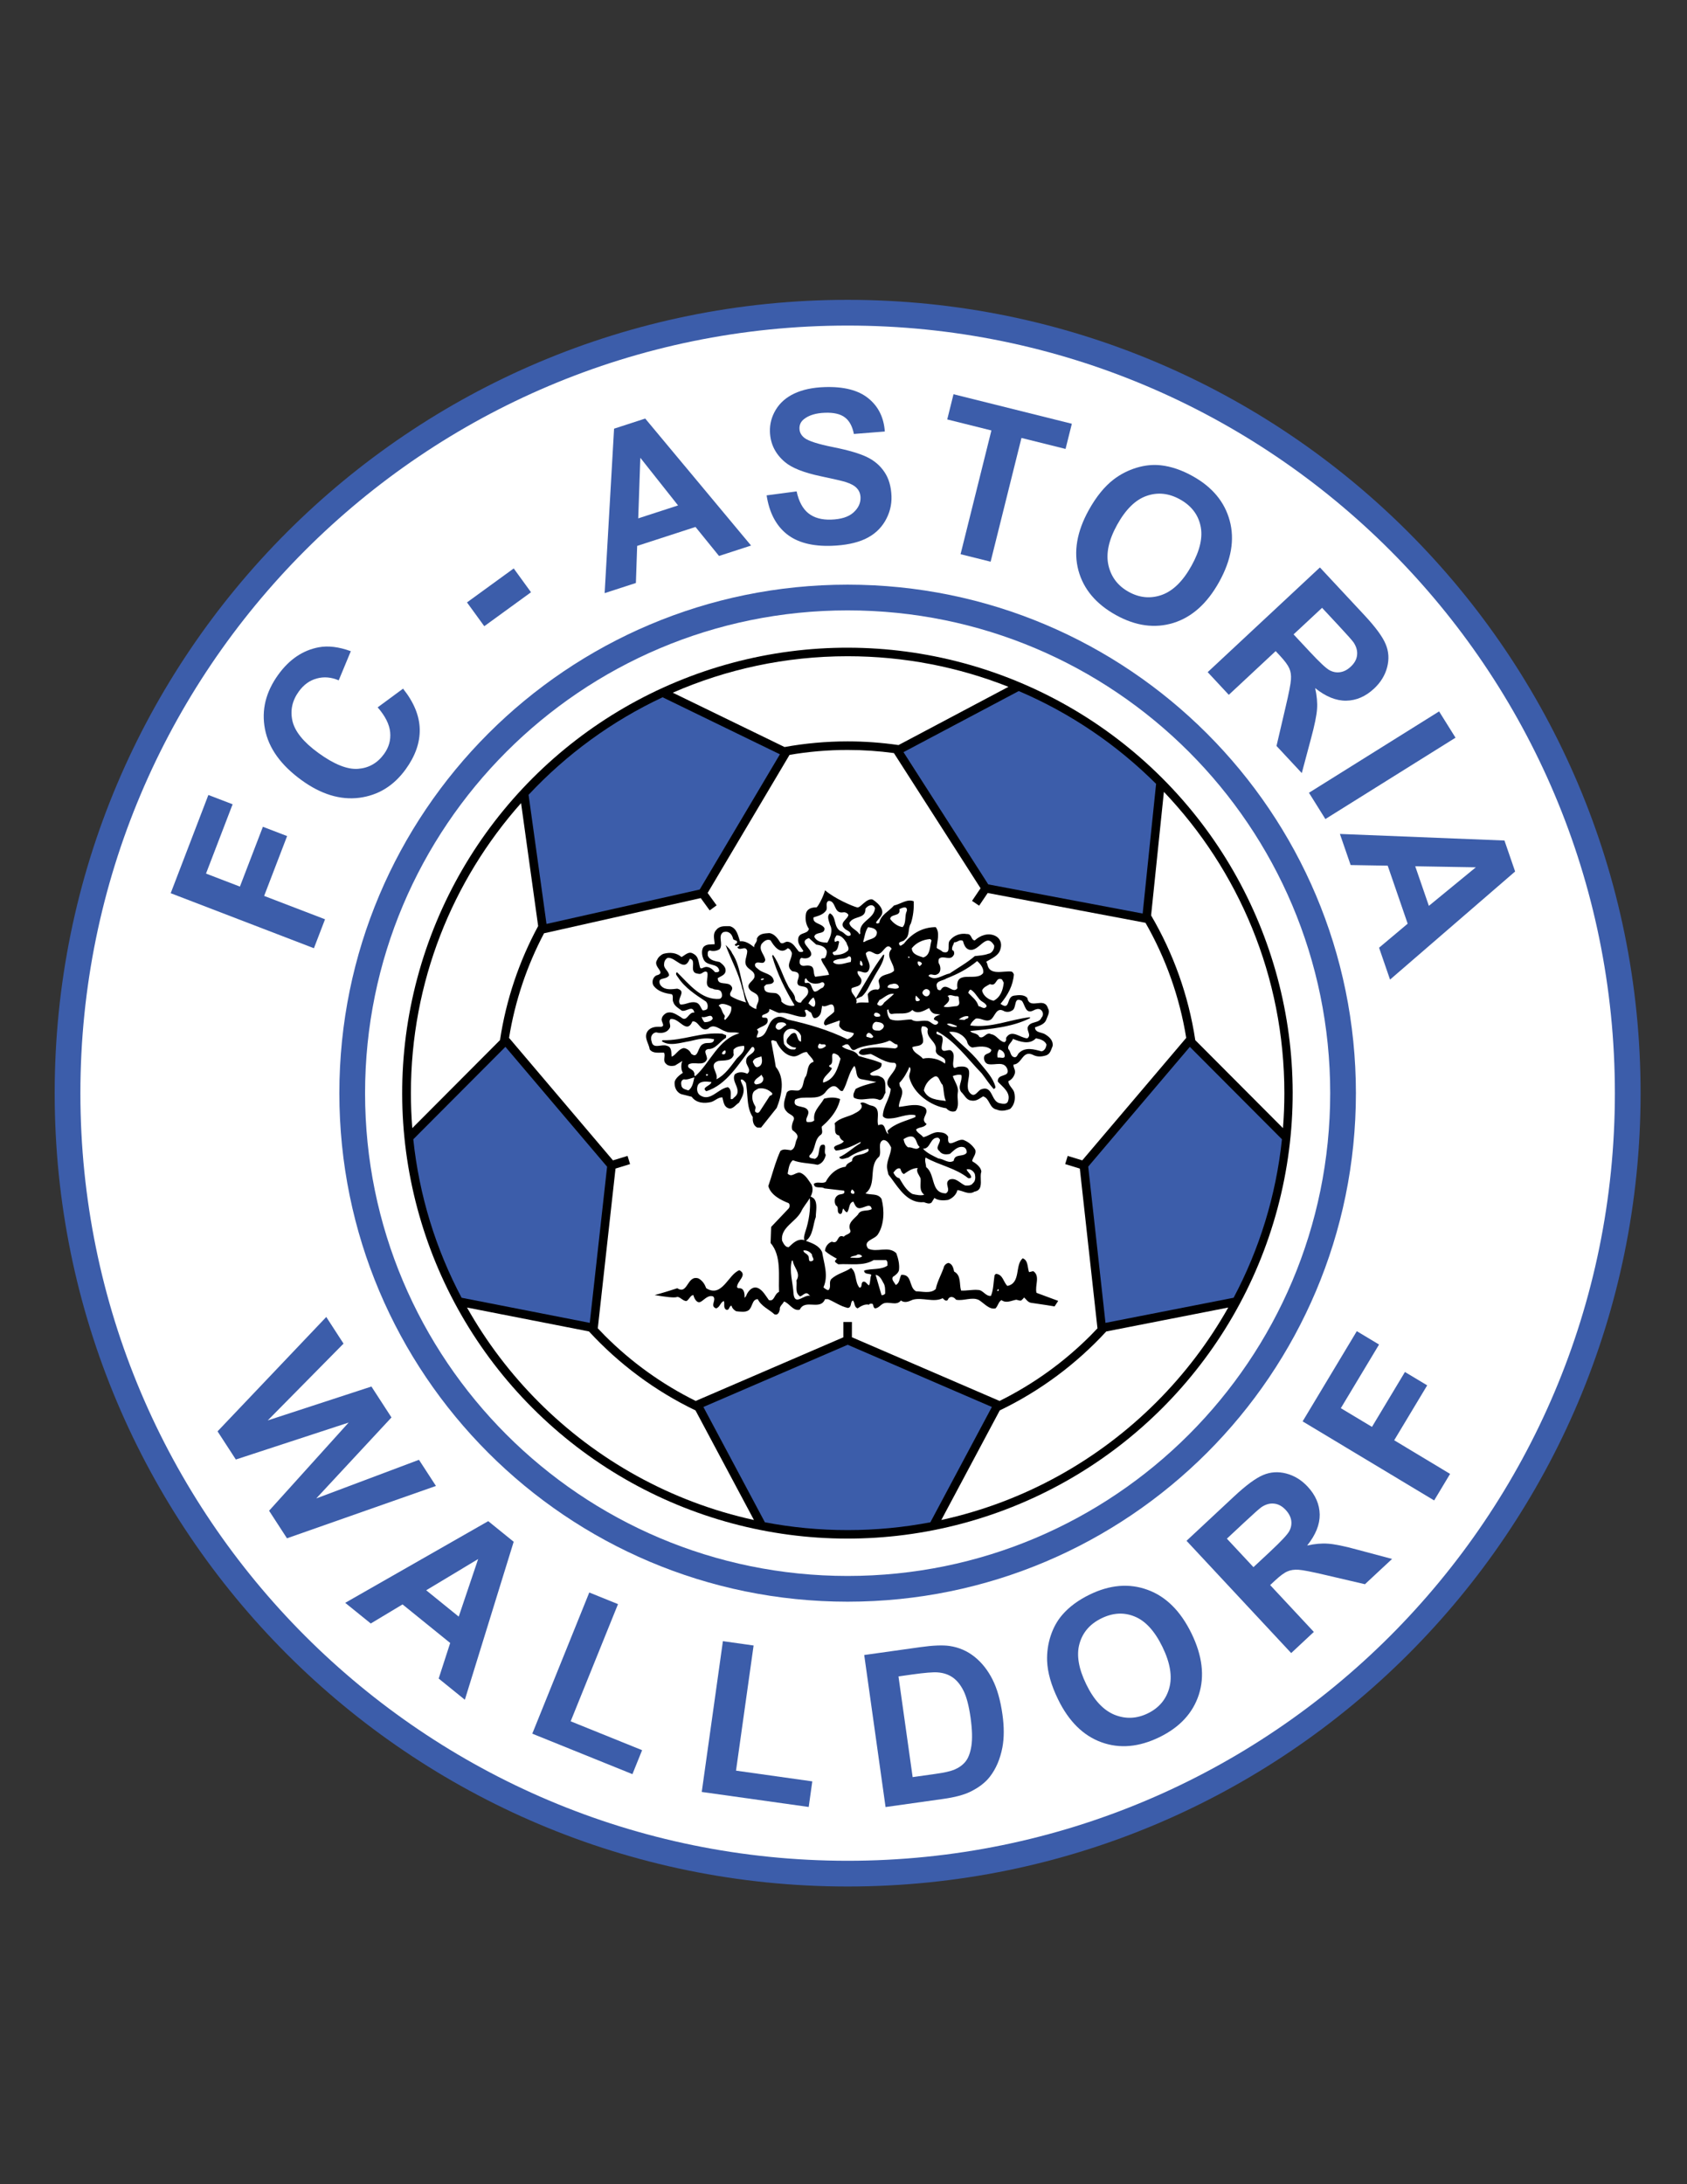 <svg enable-background="new 0 0 612 792" viewBox="0 0 612 792" xmlns="http://www.w3.org/2000/svg"><rect x="0" y="0" width="612" height="792" fill="#333333" stroke="none"/><path d="m19.835 396.392c.002-158.878 128.783-287.663 287.657-287.668 158.879.004 287.668 128.79 287.673 287.668-.005 158.872-128.794 287.658-287.673 287.662-158.873-.004-287.655-128.79-287.657-287.662z" fill="#3c5daa"/><path d="m29.164 396.393c.002 76.873 31.145 146.427 81.519 196.81 50.383 50.376 119.936 81.52 196.81 81.522 76.877-.002 146.435-31.146 196.819-81.522 50.377-50.383 81.521-119.938 81.523-196.81-.002-76.876-31.146-146.432-81.523-196.816-50.385-50.376-119.942-81.52-196.819-81.523-76.874.002-146.427 31.147-196.81 81.523-50.374 50.384-81.517 119.94-81.519 196.816z" fill="#fff"/><path d="m123.11 396.392c.002-101.844 82.547-184.391 184.382-184.393 101.843.002 184.393 82.549 184.397 184.393-.004 101.842-82.555 184.384-184.397 184.387-101.835-.003-184.38-82.545-184.382-184.387z" fill="#3c5daa"/><path d="m132.438 396.392c.002 48.359 19.585 92.095 51.271 123.788 31.693 31.686 75.428 51.269 123.784 51.271 48.358-.002 92.098-19.585 123.793-51.271 31.689-31.693 51.275-75.429 51.275-123.788 0-48.36-19.586-92.096-51.275-123.792-31.695-31.686-75.435-51.269-123.793-51.272-48.357.003-92.091 19.586-123.784 51.272-31.686 31.697-51.269 75.432-51.271 123.792z" fill="#fff"/><ellipse cx="307.5" cy="396.39" rx="161.544" ry="161.544" transform="matrix(.707 -.707 .707 .707 -190.225 333.535)"/><path d="m465.933 396.396c0 4.267-.174 8.492-.505 12.674l-31.813-31.903c-2.463-16.294-8.013-31.572-16.026-45.231l4.641-44.804c27.08 28.431 43.703 66.897 43.703 109.264z" fill="#fff"/><path d="m362.613 507.988-53.566-23.096.007-5.52-3.109-.003-.007 5.546-53.558 23.075c-12.23-6.053-23.328-14.051-32.879-23.602-.896-.895-1.773-1.809-2.64-2.732l6.433-57.929 5.277-1.618-.91-2.974-5.291 1.622-37.701-44.42c2.186-13.493 6.539-26.254 12.693-37.922l56.85-12.767 3.238 4.463 2.518-1.824-3.258-4.493 29.712-50.071c6.849-1.168 13.887-1.785 21.07-1.785 5.698 0 11.303.391 16.797 1.132l31.431 49.021-3.089 4.573 2.577 1.74 3.103-4.596 57.243 10.804c7.264 12.676 12.353 26.754 14.777 41.728l-37.714 44.414-5.285-1.619-.909 2.974 5.309 1.626 6.399 57.927c-.867.921-1.742 1.833-2.636 2.726-9.552 9.55-20.65 17.547-32.882 23.6z" fill="#fff"/><path d="m307.492 237.955c20.605.001 40.287 3.936 58.343 11.091l-39.872 21.12c-6.031-.875-12.197-1.337-18.472-1.337-7.807.001-15.45.705-22.87 2.049l-40.555-19.703c19.421-8.495 40.869-13.219 63.426-13.22z" fill="#fff"/><path d="m149.065 396.396c0-40.376 15.104-77.206 39.964-105.188l6.197 44.59c-6.842 12.652-11.607 26.59-13.841 41.36l-31.816 31.91c-.33-4.181-.504-8.406-.504-12.672z" fill="#fff"/><path d="m195.468 508.423c-10.16-10.161-18.938-21.698-26.047-34.301l44.241 8.663c10.895 11.828 23.993 21.596 38.649 28.64l21.202 39.732c-30.108-6.579-57.015-21.709-78.045-42.734z" fill="#fff"/><path d="m419.526 508.423c-21.027 21.023-47.934 36.15-78.039 42.731l21.201-39.734c14.651-7.043 27.746-16.806 38.639-28.629l44.25-8.671c-7.111 12.604-15.889 24.142-26.051 34.303z" fill="#fff"/><path d="m401.04 479.679 46.486-9.109c9.274-17.467 15.375-36.883 17.533-57.465l-33.415-33.507-36.865 43.416z" fill="#3c5daa"/><path d="m414.529 331.254 4.872-47.021c-14.21-14.174-31.094-25.667-49.824-33.652l-41.813 22.148 30.746 47.953z" fill="#3c5daa"/><path d="m253.837 322.546 29.095-49.032-42.56-20.678c-18.409 8.626-34.896 20.689-48.619 35.364l6.507 46.826z" fill="#3c5daa"/><path d="m220.242 423.056-36.89-43.465-33.422 33.524c2.16 20.572 8.259 39.988 17.525 57.453l46.497 9.104z" fill="#3c5daa"/><path d="m277.483 551.99c9.716 1.852 19.749 2.832 30.01 2.832 10.267 0 20.306-.981 30.022-2.832l22.313-41.816-52.308-22.554-52.35 22.556z" fill="#3c5daa"/><path d="m376.018 468.788c-.688-2.575 1.456-6.117-1.178-7.858l-1.529.352c-.63-1.734-.278-4.303-2.291-5.005-2.927 2.363-.563 8.971-5.56 10.01-1.464-1.324-1.603-4.237-4.178-4.376l-.483.483c-.41 2.502-.344 5.209-1.317 7.507-1.946.205-2.846-2.158-4.66-2.158-1.939-.198-4.237.351-6.184.212-.695-2.363.139-5.487-2.502-6.878-.278-1.186-.557-2.715-2.02-3.132-.893.139-1.661.907-1.801 1.814-.907 2.568-2.297 4.932-2.846 7.64-1.814 1.807-5.078.834-7.164.834-2.714-1.456-1.251-6.249-5.355-5.971-.689 1.244-.549 3.059-2.013 3.673-.49-.973-1.734-2.012-.973-2.978.841-.49 1.946-1.398 2.158-2.371.278-2.085-.278-4.31-.973-6.183-2.928-2.781-7.024-.073-10.215-1.669-2.159-2.927 2.429-3.263 3.541-5.137 2.298-3.482 2.43-8.766 1.324-12.863-1.324-2.151-3.899-1.317-5.839-2.012 1.837-1.368 2.275-3.366 2.48-5.436.278-2.855.102-5.928 2.524-7.91.966-1.808-.768-5.143 1.456-5.978 1.522-.065 2.29 1.603 2.853 2.649 0 2.78-2.093 5.282-1.331 8.334l.358 1.529c.352.439.702.9 1.054 1.376 2.934 3.98 6.095 9.131 11.803 8.627.834.285 1.939.841 2.78.139l1.039-1.668c1.316.98 3.336.98 5.005.702 1.463-.557 2.985-1.873 3.336-3.549 1.874.139 4.098 1.88 6.184.556 2.583-.432 2.363-2.715 2.29-4.807-.029-.894-.036-1.757.212-2.415-.073-1.668-2.02-3.059-3.336-3.834.212-1.449 1.668-2.568 1.104-4.164-.827-1.383-2.29-2.714-3.819-3.329-2.225-1.463-6.534 3.886-5.971-1.324-.695-1.324-2.013-1.603-3.344-1.668-2.078-.213-3.754 1.397-5.693 1.807-.826-1.111-2.224-1.529-2.642-2.78 1.112-1.039 2.985-.556 3.827-2.02-2.356-1.72.454-3.358-.103-5.151-.073-.219-.197-.453-.388-.688-2.854-1.873-6.329-.688-9.52-.337-.212-2.443 2.503-5.078.344-7.507l-.205-1.188c1.596-1.661 2.773-3.754 3.681-5.836 1.039 1.186-.482 2.503 0 4.032 1.464 5.626 7.713 10.148 13.347 10.983.168.19.358.381.57.534v.007c.776.586 1.771.834 2.759.498.145-.159.26-.332.361-.498h.005c1.054-1.807.153-4.017.468-6.176.425-2.217-1.178-4.031-1.807-6.047.907-.344 2.297-.688 3.131-.344.418 2.294-1.456 3.962-.139 6.048 1.186 1.038 1.873 2.911 3.476 3.124 1.939.482 3.125-.622 4.522-1.464 2.502.702 2.143 4.317 5.005 4.8.044.015.088.044.132.059 1.191.495 2.571.374 3.802 0h.025c.314-.103.615-.212.9-.336 1.595-1.529 1.939-3.747 1.463-5.84-.35-1.528-2.092-2.502-2.158-4.166 1.251-.63 2.013-1.603 2.356-2.854.358-1.251-.615-2.008-.483-3.19 3.197-.213 3.197-5.426 7.164-3.479 1.463.765 3.124.629 4.653.143s1.808-2.089 2.356-3.34c.358-1.874-1.105-3.337-2.503-4.168-1.244-.973-3.813-.552-3.886-2.645 1.603-.622 3.615-1.108 4.171-2.982.417-1.183 1.391-2.576.557-3.896-1.317-4.518-6.666.765-7.508-3.82-1.186-1.251-3.124-1.042-4.72-.834-3.065.344-1.251 5.696-5.005 2.993 2.635-3.132 4.515-6.534 4.859-10.636-.14-.417-.418-.903-.827-1.046-2.993-.414-8.13 1.668-8.824-2.781l-.358-.83c1.953-1.186 4.595-2.151 5.15-4.653.622-1.95-.146-3.897-1.946-4.728-2.575-1.185-5.429-.146-7.368 1.669-1.39 0-1.039-2.436-2.847-2.302-2.305-.409-4.727.421-6.189 2.302-1.252 1.251.841 5.21-2.635 4.167-.629-.699-1.603-.9-2.158-1.46.139-2.43 1.251-5.418-.344-7.511-4.661 0-8.693 2.228-11.539 5.982-.49.209-.834.838-1.464.695-1.178-1.668 1.251-1.186 1.808-2.158 1.946-1.453.973-4.098 2.158-5.836.827-2.502 1.179-5.349 1.039-8.063-2.437-.966-4.793 1.043-7.156 1.537-1.946 2.217-4.858 3.402-5.349 6.325-.285.065-.564.201-.841.201l-.345-.344c.974-1.672 3.059-2.715 2.02-5.005-.556-1.321-2.02-2.572-3.204-3.337-2.291-.629-4.435 3.14-5.627 2.851-1.676-.406-8.225-3.209-11.649-6.205-.841 2.824-2.495 5.729-3.087 6.205-1.595-.07-3.403.417-3.82 2.154-.41 1.943-.066 4.102 1.046 5.627-.483 2.086-3.542 1.043-3.893 3.545-.278 1.881 1.039 3.059 1.88 4.453-.212.552-1.251.409-1.676.208-1.039-1.251-2.012-3.132-3.68-3.476-1.251-.421-1.873 1.039-2.985.278-.907-1.464-2.159-3.271-4.039-3.479-1.661.143-3.607.069-4.507 2.016.278 1.317-1.12 1.881-.973 3.132-1.398-1.182-3.271-2.433-5.144-2.158-.695-2.082-1.112-4.793-3.688-5.491-1.8 0-3.688-.209-4.866 1.32-1.456 1.46-.695 3.34-.622 5.214-1.463.142-2.919-.136-4.032.973-.834 1.108-.622 2.989-.139 4.167 1.046 3.198 5.422 1.395 5.839 4.519-.351.629-.973.486-1.529.486-.973-1.178-2.436-2.429-4.171-1.664-.344.135-.834.486-1.185.135-.688-1.737-.41-4.098-2.502-5.14-1.661-1.116-2.985.486-4.303 1.178-1.88-1.595-4.105-1.808-6.534-1.178-.907.348-1.946 1.251-2.29 2.15-1.88 2.645 3.746 4.728-.351 5.704-1.317.761-1.661 2.433-1.046 3.611 1.602 2.225 4.178 2.853 6.673 3.197.761.556.073 1.95.564 2.85.41 1.46 2.012 2.291 3.124 3.132 1.734.41 3.893-2.228 4.515.688-2.159-.414-2.634 3.753-4.858 1.672-1.61-.907-3.205-2.294-5.283-1.529-.834.421-1.529 1.182-1.676 2.016-.41 1.108 1.529 2.78-.344 2.989-1.734-.077-3.688 0-4.866 1.664-1.39 2.291.556 4.384.834 6.534 1.252 1.669 3.549 1.039 5.217 1.182.556 1.387-.563 2.847.622 3.963.834.97 2.224.97 3.337.691l2.707-1.665c-.483.765-.695 2.989.139 4.31-1.046.689-2.707 1.939-2.985 3.333-.139 1.87.622 3.611 2.298 4.372l3.885.98c1.668 2.356 4.661 2.503 7.164 1.881 1.383-.49 2.429-1.676 3.958-1.676.417 1.317.417 3.059 1.88 3.819 1.8.907 2.846-1.104 4.164-1.873.973-1.734 2.224-3.681 1.463-5.971-.278-.768-.768-1.463-.834-2.363.761-.352 1.457.622 1.874 1.175.636 3.186.38 6.69 1.273 9.72.278.936.666 1.83 1.229 2.649-.139 1.609.278 3.204 1.668 3.819h1.325l5.151-6.469.541-.688c1.808-4.515 3.132-10.693-.344-14.868-.49-3.124-1.12-6.256-1.676-9.314.49-.765 1.186 0 1.808 0 1.186 2.502 3.132 5.074 6.044 5.495 2.02.274 3.344-1.741 5.151-1.529.622 1.251 2.363 2.433 2.363 3.541-2.363.63-1.946 3.402-2.715 5.141-1.317 1.529-.556 4.24-2.642 5.214-1.456.277-3.402-.695-4.383.833-.424 1.859-1.632 4.332-.512 6.176.132.22.308.432.512.637.907 1.251 3.483 1.397 2.371 3.476-.418.974-.695 2.159-.344 3.198 1.039.899 2.502 1.741 1.661 3.336-.695 1.317-.41 3.402-2.151 4.032-1.39-.147-2.707-.63-3.819.277-1.471 3.205-2.429 6.578-3.468 9.923-.293.936-.593 1.858-.915 2.795.908 3.264 4.515 5.064 7.369 6.183.549.49.417 1.464 0 1.954l-6.33 6.666-.204 5.831c4.032 4.669 2.788 11.956 3.066 17.723-1.815.767-1.61 3.614-3.688 2.992-1.12-1.529-2.151-3.475-3.819-4.31-1.954-.907-3.41.702-4.178 2.158-.132.476-.41.966-.834 1.317.073-1.178 0-3.622-2.012-3.476-.344.073-.49-.205-.695-.344-.139-2.225 4.032-4.449.834-6.19-4.032 1.463-6.256 10.148-12.022 6.534-.556-1.464-1.317-2.707-2.78-3.542-4.244-1.397-3.82 6.044-7.72 3.542-1.851.622-5.261 1.683-8.209 2.48 3.614.614 7.412 1.163 8.209.644 1.251.14 2.02 1.529 3.344 1.529 1.039-.622 1.463-2.217 2.495-2.151.285 1.186 1.324 3.337 2.854 2.298 1.317-.834 2.568-2.443 4.31-1.814 1.383 1.259-1.317 3.41 1.039 4.317 1.463-.352 1.529-2.225 2.847-2.649.424.834-.344 2.436.841 3.132 1.251.41.966-1.39 1.939-1.463.212.907.907 1.595 1.676 2.02 1.39.139 3.329.482 4.515-.352 1.529-1.178 1.185-4.024 3.336-4.024 1.251 2.568 4.032 3.673 6.044 5.487 1.251.483 1.742-.768 1.946-1.668-.205-1.251 1.046-1.946 1.529-2.985 2.02.688 3.337 3.607 5.7 2.985 1.946-4.098 7.434.483 9.176-3.819h1.104c2.437 1.039 4.588 2.634 7.236 3.19 1.529-.344.688-2.298 1.801-2.707.768.899.351 2.363 1.668 2.853 1.251-.835 2.642-1.676 4.171-1.325.212-.548.769-.285 1.186-.351.556.49.204 1.324.966 1.676 1.186-.073 1.88-1.12 2.854-1.676 2.085-1.105 4.866.973 6.534-1.178 1.456 1.038 2.847.351 4.31-.278 3.469-.966 7.639 1.112 10.844-.557.483.483 1.105 1.244 1.801.695.621-1.595 2.15-1.383 3.058-.139 2.781.556 5.84-1.186 8.342.139 1.873 1.178 3.754 3.542 5.978 2.993.899-.907 1.112-2.444 2.151-2.993 1.741 1.251 3.476.212 5.349-.139.629.073 1.119.417 1.807.278.352-.352.842-.695 1.039-1.112.695.556 1.325 1.741 2.503 1.946.6.117 4.881.673 8.575 1.31.446-.666.878-1.339 1.311-2.005zm-22.376-43.083c.117.505.19 1.062.146 1.581-.059.688-.285 1.316-.842 1.748-.556.907-1.946.907-2.78.834-1.873-.753-3.337-2.985-5.7-2.15-2.224 1.397.834 3.68-1.324 5.005-3.556-.044-4.09-2.767-4.873-5.436-.461-1.552-1.003-3.088-2.275-4.083-.073-1.112-.63-2.298-.213-3.483 5.005 2.854 10.837 3.761 15.491 7.508.424 0 .841.073 1.053-.345-.072-1.178-1.324-1.807-1.675-2.854 1.184-.345 2.501.49 2.992 1.675zm-13.201-13.142.557.63c.132 1.522-1.888 2.912-.213 4.17.908 1.384 2.503 1.317 3.82 1.039 1.529-1.316 3.059-3.124 5.217-2.355.688.482.973 1.171.827 2.012-1.317 1.596-4.303.14-4.661 2.847-1.873 1.186-3.607-.695-5.547-.834-1.946-.974-3.966-1.8-5.634-3.542 2.92.131 2.503-4.384 5.634-3.967zm-6.467 14.811c.146 2.29-.63 4.302 1.316 5.839-1.105.409-2.985.059-4.31-.278-2.268-1.317-3.453-3.644-4.69-5.648-.007-.015-.021-.029-.029-.059-1.046-.205-1.602-.974-2.158-2.013.557-.769 1.464-1.953 2.503-1.463.277.694.49 1.675 1.324 1.953 1.529-1.046 3.051-2.166 5.005-2.166-.754 1.303.556 2.518 1.01 3.747.006.029.021.059.029.088zm-.344-11.474c-1.186 1.529-2.715-.132-4.171.147-.981-.63-1.464-1.814-1.676-2.993 1.039-.629 2.225-1.251 3.476-.834 1.464.973 1.119 2.641 2.371 3.68zm-2.65-36.205c1.251-.556 3.059-.143 3.827-1.672.417-2.147-1.178-3.889-.344-5.835.899-.136 1.8.143 2.143.973-.893 3.402 3.622 4.518 2.861 7.852.271 2.506 4.236 1.873 3.329 4.661-2.013-1.669-5.283-2.434-7.99-1.811-1.249-1.53-3.613-2.082-3.826-4.168zm4.179 15.703c.344-1.874 1.529-3.685 3.336-4.728 2.145-1.525 2.29 1.808 3.476 2.715.483 1.881.344 4.031 1.171 5.832-3.051-.417-6.535-.483-7.983-3.819zm30.497 3.965c-.409 1.179-1.938.9-2.846.689-3.403-.476-2.503-6.809-7.017-4.998-1.112.622-2.085 2.707-3.469 1.661-3.899-2.839 3.337-11.114-4.873-9.863-.482.073-.973.629-1.463.209-.827-1.874 1.054-4.793-1.039-6.186-1.178-.479-2.912 1.046-3.337-.692-.065-1.459.702-2.923.212-4.174-.482-1.039-2.846-.553-1.873-2.013 6.527 3.476 11.049 9.94 16.193 15.216 1.463 1.881 2.78 3.963 4.31 5.631.344 0 .622-.352.695-.629-.842-3.399-3.476-6.044-5.7-8.821-3.549-4.518-7.441-7.013-11.122-11.188 2.568-.421 5.217.973 6.468 3.333.132.973.967 2.158 2.006 2.294 2.158-.344 5.15-.831 6.819.838-.14 1.741-2.576.977-2.642 2.85-.073 1.039.556 2.225 1.668 2.36 2.568.417 5.627-1.252 6.813 1.81.966 3.124-3.688 1.387-3.476 4.511 1.8 2.012 4.859 3.965 3.673 7.162zm-23.342-34.331c.695-.974 2.635-1.804 1.801-3.542l-.344-.277c1.046-.908 2.217.201 3.548 0l.483.277c-.139 1.175.9 2.777-.695 3.333-1.602.067-3.197.622-4.793.209zm4.793 7.021v.278c-1.251.201-2.568-.209-3.622-.974.908-.555 2.503.209 3.622.696zm4.164-3.545c.285 1.043-.894.691-1.317 1.32l-2.151-.143c.9-.695 2.217-1.46 3.468-1.177zm0-8.481c.146-.486.358-1.039.841-1.186 1.251.629 2.225 2.294 3.19 3.479.842 1.042 2.231 1.251 2.648 2.502-.768 1.46-2.02.136-2.992 0-.556-2.157-2.289-3.265-3.687-4.795zm-3.952-1.672c-1.675 2.294-4.178-2.704-6.051.633-.629.208-1.317-.146-1.317-.842-.973-2.568 2.151-2.429 3.337-3.333 3.959-1.529 7.785-3.472 11.188-6.325 1.186.973 2.642 2.854 2.159 4.383-2.503 3.267-10.223-1.529-9.316 5.484zm15.147 22.174c1.047.275 1.946 1.039 2.02 2.155.132 1.529-1.675.556-2.502.834-.344-.632-.147-2.227.482-2.989zm13.347-4.031c1.522.274 3.19.761 3.819 2.225-.073 1.039-.629 2.29-1.8 2.502-2.715-.765-5.912-1.672-8.21.622-.483.486-.629 1.46-1.463 1.529-1.734-.205-1.383-2.085-2.356-2.981-.49-1.464 1.317-2.436 1.668-3.689 2.576 1.043 6.051 2.225 8.342-.208zm-11.818-10.003c.769.553 2.225.553 2.993 0 2.078-.698.482-5.282 3.681-3.622 1.251 1.395 1.251 5.075 4.302 3.48.703-.348 1.529-.698 2.364-.348 1.185.622 1.324 2.221.497 2.985-.907 2.298-4.178 1.116-5.012 3.542-.271 1.463 1.39 2.854-.14 3.966-2.568-.069-5.692-3.545-7.712-.136.073.622.073 1.317-.629 1.525-1.874-.273-2.847-2.641-4.72-2.854-1.946-1.039-2.576 1.815-4.317.974-.761-1.596-2.634-1.108-3.329-2.148 7.507-.765 15.146-1.395 21.681-4.661v-.344c-7.156.765-14.034 4.027-21.681 2.989.278-.974 1.178-1.881 2.012-2.503 2.02-.352 3.549 1.46 5.495.344 1.456-1.107 1.94-4.44 4.515-3.189zm-4.858-9.666c2.568 1.116 1.94-2.85 4.376-1.664l.622 1.174c-.278 2.58-1.112 5.218-3.681 6.534-1.808-.344-3.754-1.737-4.178-3.677.359-1.184 1.807-1.737 2.861-2.367zm-19.324-3.472c1.595-.56 1.529-2.502.973-3.684-.417-.487-.417-1.395-.146-2.017 1.603-1.529 4.31 1.182 5.495-1.672.065-.552 0-1.316-.689-1.46-.285-1.178.476-1.873.689-2.85 1.185.147 1.946-1.251 3.197-.482.344 1.182.769 2.641 2.151 3.131 3.688 1.175 6.19-6.677 9.183-1.463.132 1.32-.842 2.847-2.158 2.989-1.676.622-3.27.622-4.866.834-2.919 2.502-6.117 4.24-9.176 6.322-2.495.42-5.143 2.988-7.646.837.768-1.18 1.946.137 2.993-.485zm-3.337 7.856c-.907.277-1.668-.487-1.88-1.185.073-.557.49-1.108 1.046-1.317.695-.212 1.391.132 1.668.831.139.697-.212 1.393-.834 1.671zm.973-20.712.49.487c-.703 2.217-.352 5.418-2.993 6.183-1.603-.556-4.104-1.043-4.171-3.337 1.669-2.081 4.106-3.131 6.674-3.333zm-3.819 9.867c-.49-.351-.842-.973-.695-1.668.695-.212 1.456.274 1.529.83zm.131 12.161c-.277.487-.761.557-1.316.487-.557-.487-.352-1.46-.14-2.017zm-4.302-15.702c.205 0 .417 0 .482.201v.285h-.482zm1.521 19.383c1.808 1.811 4.383.209 6.117-.691.417 1.108 1.251 2.151 2.503 2.151l1.529.208c-.762.278-2.225.63-2.364 1.673.425.621 1.808.486 1.529 1.459-1.316 1.665-2.568-.838-4.031-.838-2.144-.277-3.959.699-5.627-.486-2.575-.065-5.349.907-7.712-.135-.834-.974-1.112-2.294-1.112-3.341l.49-.205c.132.557.205 1.665 1.171 1.665 2.503-.486 5.634.486 7.507-1.46zm-14.516 6.465c-.073-.907.344-1.946 1.316-2.158 1.112.142 2.43.212 2.847 1.328.146.899-.827 1.595-1.529 1.873-.973-.071-2.29.208-2.634-1.043zm.344 3.201c-.483 1.039-1.596.132-2.356.132-.424-.553 0-1.108.483-1.46.834-.136 1.456.699 1.873 1.328zm.278-7.72c-.132-1.529 1.88-.899 2.224-.135v.486c-.695.206-1.742.414-2.224-.351zm1.668-3.61c-1.186-.421.139-1.252.212-1.881 1.734-.765 3.125-2.572 5.349-2.294-.761.842-2.37 2.093-3.541 3.132-.425.691-1.054 1.599-2.02 1.043zm4.866-7.717c1.039-.413 2.29 0 2.502 1.183-.278.42-1.046.556-1.676.486l-2.355-.352c-.417-.756.834-1.317 1.529-1.317zm2.641-27.168c.835-.421 3.052-1.464 2.708.688-.907 1.738-.066 4.24-1.529 5.836-1.808-.268-3.476-1.518-4.515-2.982.205-2.017 3.958-.695 3.336-3.542zm-6.951 15.981c1.391-.83 2.568-4.031 4.164-1.595-2.503 2.703 1.054 5.282.841 7.986-1.668 1.672-4.595.907-5.561 3.475-.073 1.108 1.046 2.711-.278 3.333-1.603-.274-2.919.354-3.681 1.672l.344 2.989c-1.528.135-3.058-.274-4.514.348.212-.633.153-1.164-.037-1.642.527-.114 1.764-.922 2.049-.864 2.085-1.873 2.78-4.306 4.171-6.53 1.317-2.707 3.754-5.484 3.966-8.615h-.352c-3.432 4.521-6.98 10.818-9.943 15.794-.607-1.252-2.013-2.174-1.522-3.637 1.178-.689 3.059-.487 3.475-2.147.557-1.808-1.602-2.364-1.324-4.032 1.391-.212 2.707 1.182 3.827 0 1.529-2.294-.63-4.309-.842-6.534 1.807-2.083 3.27 1.459 5.217-.001zm-7.369 3.888.14-1.178c.417 0 .761.691.834 1.178 0 .209.139.561-.14.63-.417.135-.76-.344-.834-.63zm6.184-11.531c0 2.704-2.986 2.359-4.515 3.545h-.491c.564-1.808.695-3.823 1.816-5.359 1.177.211 2.78.354 3.19 1.814zm-4.164-8.481c.834-1.251 2.78-2.016 3.469-.212-.344 4.108-6.044 4.66-5.349 9.179l-.278.344c-.834-1.668-3.402-2.224-3.681-4.163 1.456-2.78 5.971-1.251 5.839-5.148zm-11.056 12.026c-.483-.907.139-1.672.556-2.37 1.676-.202 2.847 1.463 3.615 2.648.205.973 1.111 1.804.563 2.847-1.397 1.316-3.131 1.602-5.004 1.668-.424-.274-.769-.761-.358-1.182 1.814-.278 1.741-2.294 2.158-3.611-.418-.765-1.04-.069-1.53 0zm.556 6.457c1.317-.552 3.132-.065 4.31-1.174 1.252-.354 1.039 1.317.842 2.012-2.02.278-4.595 1.6-6.336.136-.067-.622.701-.83 1.184-.974zm-8.334-15.351c1.668-.563 3.541-.907 4.661-2.646.483-1.043-.49-2.78.827-3.337 2.78-.065 1.741 4.654 5.144 4.168.907-.201 1.603.277 2.012.837-.065 1.6-3.475 2.851-1.529 4.866.768.974 2.436.974 2.371 2.503-1.331 1.182-2.371-1.12-3.688-1.395-2.648-1.599-1.39-5.21-3.819-6.461-1.317.9-.351 2.916 0 4.167 1.171 2.159.066 4.661-.973 6.469-1.676-.069-3.827-.212-4.734-2.158.424-2.017 3.966-.622 3.688-3.125-1.114-1.872-4.377-1.462-3.96-3.888zm-4.376 14.663c1.251.41 3.051.274 3.542-1.115.344-2.294-4.94-4.654-.835-6.048l2.642 2.367c1.529.201 3.198.688 3.819 2.294.132 1.039-.212 1.804-.622 2.502-.352.41-1.12-.143-1.398.553.629 2.016 2.437 3.545 2.854 5.627l-5.005.698c-.966-1.251.073-3.753-2.151-4.031-1.39-.278-2.781.695-3.476-.831-.072-.771-.072-1.672.63-2.016zm4.646 12.228c-1.178-.974-.827-3.754-3.124-3.059-.629-.209-.205-.831-.344-1.317l.483-.486c.973 1.938 2.919 2.29 5.005 1.804.352-.144.695-.418 1.185-.274.9.486.344 1.459-.146 1.938-1.105.285-1.939 1.602-3.059 1.394zm0 5.491c-.893.135-1.383-.765-2.144-1.182.41-.765.966-1.672 1.873-2.159.55.908.974 2.302.271 3.341zm-21.468-15.502c1.039-1.452 3.059.765 3.688-1.386-.212-2.017-2.436-3.476-1.397-5.77.768-.974 2.012-2.082 3.336-1.387 1.112 1.942 3.549 5.418 6.183 2.846.834.136 1.258 1.043 1.529 1.665.146 2.437-2.568 4.727.146 6.677.9.209 2.151.136 2.356 1.317.212 1.394-1.251 2.715 0 3.823 1.112.552 2.927.142 3.337 1.672.556 2.081-1.946 3.055-2.502 4.515-.835.278-1.808-.352-2.151-1.182 0-2.082-2.012-3.333-2.714-5.141-1.947-3.618-2.985-7.72-5.349-10.982l-.271.486c1.8 6.322 4.719 12.157 8.129 17.861-1.61.556-3.688-.143-4.8-1.395.066-1.251-.695-2.502-1.88-2.981-1.529-.352-4.31.271-4.31-2.023-.271-.556.425-.757.629-1.108.973-.344 2.298.066 2.847-1.185-.271-2.77-3.542-2.77-5.349-4.163-.623-.629-1.735-.976-1.457-2.159zm2.635 5.836h-.476c-.286-.553.549-.553.966-.553.204.487-.271.352-.49.553zm-13.34-3.333c.139-1.452-1.251-2.503-2.158-3.194-1.595-.351-3.607-.56-4.303-2.366 0-.695-.212-1.804.835-1.804 1.112.351 2.495.143 3.468-.487 1.463-1.873-.827-4.796 1.324-6.183 2.012-.563 3.132.688 3.549 2.359 0 .765 2.085.421 1.317 1.672-.205.209-.483.209-.695.487.417 1.178 1.12-.278 1.668.344 0 .486-1.178.344-.483.973 1.105.835 2.707-1.039 3.337.978 0 2.016-1.529 4.098 0 5.835.893 1.043 2.568 1.596 2.634 3.059.286 2.013-3.402 2.777-1.807 5.005.907 1.317 2.853 1.251 3.205 2.982.483 1.672-.98 2.576-.703 4.175-1.083-.212-1.939-.878-2.795-1.607.073.015.131.077.212.084-2.993-5.282-2.7-13.561-6.241-18.702-.41-1.116-1.595-2.225-2.364-2.989 1.874 5.147 4.8 10.219 6.051 15.846.615 1.079.659 3.651 1.427 4.997-1.939-.552-3.871-1.182-5.604-2.282-.973-1.395 1.251-2.159.278-3.546-1.251-2.016-5.005 0-5.005-2.988 1.053-.702 2.78-1.118 2.853-2.648zm12.161 34.676c-1.456.907-1.8-.83-2.29-1.665.417-1.525 2.02-1.525 3.125-2.012.285 1.251.49 2.989-.835 3.677zm1.53 4.175c.139 1.529-1.039 2.158-2.356 2.29-.424.212-.703-.209-.973-.486.066-1.46 1.873-2.082 2.634-2.989zm-16.332-6.184c2.092-.278 4.939.212 5.634-2.367-.278-.413-.073-1.108-.146-1.664.98-1.252 2.436-1.324 3.827-1.46.629 1.95-1.529 3.476-2.642 4.653-2.158 2.781-4.171 5.912-7.368 7.508.907-2.294-3.125-5.349.695-6.67zm1.324-2.502c0-.63.556-1.252 1.178-1.324.351.486.139 1.324-.49 1.459zm.834-14.177c-.907-1.047-.907-2.576-2.02-3.341.835-1.317 3.271-.344 4.522.352.41 1.873-.973 3.545-2.158 4.796-.9-.35.278-1.186-.344-1.807zm-15.98-3.827c-1.603-2.016 2.568-4.724-1.054-5.696-1.939.212-4.376.622-5.832-.974-.556-.556-.834-1.46-.49-2.158 1.046-.831 2.502-.41 3.336-1.661-.066-1.672-2.085-2.436-1.8-4.175 0-.899.49-1.807 1.317-2.217 2.985-.285 5.971 5.558 7.99.344 2.085.344.695 2.989 1.317 4.376.351.974 1.39.974 2.158 1.116 1.112.065 1.742-1.395 2.847-.63.695 2.016-1.661 5.426 2.012 5.978.98.698 2.714-.143 3.205 1.529.278.698.278 1.873-.702 2.151-6.6.629-11.181-5.484-15.491-9.659-.768.564 0 1.324.344 1.808 2.503 3.893 6.673 6.534 10.156 8.824.688.699.827 1.808.476 2.715-.476.344-.966.553-1.661.486-.768-.977-1.046-2.571-2.502-2.85-2.158-.484-3.753.978-5.626.693zm11.803 5.148c-.476.974-1.874 1.317-2.978 1.317-.563-.553-.842-1.252-1.046-1.946 1.601.694 3.548-1.596 4.024.629zm-8.825 26.056c-.9-.345-2.078-.418-2.495-1.523-.205-.911-.351-2.162.834-2.506 1.251.278 2.568-.421 3.819-.699-.417 1.743-.622 3.623-2.158 4.728zm2.019-6.531c-.344-1.387-2.707-1.251-2.02-2.846 1.88-1.321 5.429.83 6.681-1.808.417-1.393-1.742-3.268.483-3.819 2.642.135 4.237-2.715 6.183-3.897.483-.212.278-.699.351-1.112l-1.39-.553c-7.859-.698-14.034 2.568-21.688 2.36l-.278.344c2.781 2.016 6.959.486 10.149 0 2.919-.688 5.7-1.452 8.825-.688-.212 2.081-2.634.899-3.82 1.66-2.297.699-1.741 5.84-4.522 3.546-.41-1.109-1.529-1.874-2.634-2.017-1.947.278-2.781 2.436-4.383 3.132-.278-1.251.205-3.549-1.807-3.962-1.734-.765-5.005 1.387-5.48-1.529-.563-1.46 0-3.132 1.661-3.333 1.881.486 4.032.201 5.005-1.814.278-1.108-.622-2.082.131-2.982 3.132-.765 5.773 5.762 7.997.83 2.371-.344 2.781 3.966 5.7 2.638 2.086-2.147 4.31.421 6.322.977 1.463.762 3.549 0 5.005.695-7.646 2.016-10.631 10.774-15.988 15.494-.695-.064-.066-.972-.483-1.316zm5.144.831c-.066.143-.351.486-.695.351l-.131-.486c.27 0 .614-.143.826.135zm14.181-.344c-1.398-.695-3.205-.831-4.522.208-1.529 2.78 3.27 5.908-.344 8.477-.278.417-.629.63-1.119.49-.205-1.244.556-3.409-1.039-4.316-3.542.49-6.322 5.363-10.01 2.992-1.317-.827-1.383-2.642-.834-3.819.973-1.595 3.271-1.186 4.873-1.043-.212 1.46-3.827 1.87-1.881 3.333 7.507-2.29 11.949-10.284 16.544-15.98.688-.278.9.344.966.834-.205 1.738-2.846 1.946-2.993 3.82-.475 1.946 2.305 3.475.359 5.004zm9.037 7.024c.197.689-.424.827-.842.966-.979 1.594-2.235 3.419-3.28 5.064h-.005c-.132.22-.271.432-.395.637-.278.352-.761.695-1.186.352-.571-.197-.556-.571-.461-.988.102-.439.3-.943-.022-1.375-.768-1.259-1.324-2.853-.834-4.522.344-1.039 1.112-1.243 2.02-1.807 2.012-.346 3.746.415 5.005 1.673zm1.316-23.703c-.146-.765.205-1.317.827-1.804.973-.278 2.781-.354 2.993.83-1.251.352-2.437 2.924-3.82.974zm9.169 5.005c-1.939-.142-.835-4.584-3.681-2.646-.695.974-2.159 1.881-1.324 3.345.907.83 1.88 1.528 3.132 1.452.139.564-.483.838-.973.698-1.464.209-2.568-.907-3.337-2.02-.139-1.316-.556-3.197.344-4.306 1.676-2.294 5.078-.907 5.839 1.46zm-4.866-7.995c-1.244-.556-2.503-1.387-3.959-.83-4.032 1.316-2.641 7.229-7.222 7.364-.212-1.043 1.244-2.016 0-2.847 1.317-1.32 4.441-1.394 3.885-3.822-.344-1.183-2.502.208-1.88-1.395.775-.553 2.788-.695 2.502-2.29 1.054.274 2.297 1.108 3.556 1.46 3.542-.487 6.175 1.664 9.446 1.387.827-.765 0-1.596-.139-2.36.9-.698 1.39.553 2.151.695.629.622.49 1.738 1.317 2.151 1.325 0 2.298-1.178 2.502-2.36l.352-2.158c1.602 1.05 3.893-2.217 4.383.974v1.185c-1.112 1.387-3.966 2.503-3.688 4.519l.483.487 5.151-1.808c.344.556-.629 1.73.198 2.495 1.258 1.737 3.344 1.463 5.012 2.158-.277 1.108-1.39 1.808-2.363 2.159-6.811-3.344-14.107-5.492-21.687-7.164zm16.054 17.653c-.271-.344-1.456-.486-.835-1.108 2.371-.695-.907-6.19 3.132-3.545l.834 1.178c-.973 3.475-2.158 7.65-6.322 8.689-.351-2.089 2.503-3.341 3.191-5.214zm-4.72-7.156c-.629-.486-.212-1.525.344-1.803.556.761 2.159-.278 2.159.966-.696.562-1.464 1.05-2.503.837zm-13.346 69.707c-.695-4.727 4.939-6.812 6.878-10.5.731-1.684 2.188-3.264 3.168-4.933.38 3.98-.359 8.327-1.5 11.811-.234.782-.9 2.56-.432 3.453-.08-.044-.175-.073-.263-.109-2.356-.49-3.885 1.178-5.488 2.642-1.251-.001-1.873-1.392-2.363-2.364zm4.163 19.389c-.197-4.104-1.661-8.275-.622-12.168h.344c.212 2.436 3.066 4.448 1.331 7.163.278 2.225-.695 4.441 1.317 5.832 1.251-.41 2.085-2.078 3.336-.483l.344.278c-2.215-.695-5.486 3.754-6.05-.622zm6.681-12.021c-1.676.549-.768-1.464-1.463-2.02-.483-.762-1.661-.974-1.661-1.808 1.317-.212 2.429.556 3.125 1.456-.14.908 1.25 1.882-.001 2.372zm26.546 11.809c-.344.41-.769.629-1.317.556l-2.158-7.36c1.391.132 2.225 1.734 2.78 2.839.761 1.112.695 2.575.695 3.965zm.827-10.141c-2.422 1.661-5.832.892-8.474 1.8.14 1.537 1.808.907 2.642 1.537-.556 1.171-.278 2.634-.834 3.819-.761-.278-1.185-1.609-2.159-1.317-.973.483-.131 2.078-1.316 2.151-1.808-2.085-.907-5.561-3.059-7.156-2.29 1.661-5.137 2.013-7.295 4.164-.768 1.251.073 2.436-.695 3.68-.483.49-1.178-.204-1.669-.482l-.351-.344c1.88-4.237.212-8.48-.483-12.725-1.12-2.488-3.637-3.249-5.891-4.134 2.634-1.815 2.583-6.008 3.593-8.642 0-2.166.769-5.013-.688-6.681-.205-.198-.813-.608-1.2-.681.681-1.332.995-2.736.366-4.324-.527-.739-1.01-1.559-1.588-2.305-.563-.725-1.214-1.384-2.092-1.859-1.881-.98-3.337 1.874-5.012.132.351-1.727.49-3.681 1.873-4.858 2.78 1.112 6.051 1.039 8.971 1.668 1.741-.424 2.642-2.02 2.993-3.621-1.046-1.179.9-4.441-1.676-3.542-1.317 1.456-.205 4.032-2.29 5.005-.761-.212-2.503-.139-1.873-1.324 2.363-1.946 1.39-5.692 4.163-7.508.769-.761.073-2.078.212-2.839 2.085-1.814 3.936-3.841 5.203-6.124.673-1.207 1.185-2.51 1.463-3.886-1.874-.768-3.886-.629-5.832-.139-.811 1.453-1.985 2.666-2.768 4.017h-.005c-.629 1.083-1.017 2.291-.776 3.835-.614.702-1.873.702-2.634.621-1.032-1.302 1.331-2.809.183-4.456-.015-.015-.037-.044-.051-.059-1.251-1.668-5.626-.409-4.441-3.614 3.125-1.741 8.064.629 10.844-2.503 1.039-1.448 2.978-3.468 4.653-1.668.556.417.907 1.325 1.808.981 1.733-2.856 2.085-6.61 4.171-9.036 1.178 1.529.132 4.584 2.846 4.862l5.145.973c-2.576.699-5.145 1.255-7.508 2.499-.417.98-1.178 2.02-.622 3.197 2.985 1.603 6.11-.622 9.308.842 1.464-.146 1.464-1.814 2.158-2.649-.285-2.077.622-5.004-1.946-5.835-1.039-.834-3.197.274-3.688-1.042 1.332-1.46 4.522-1.252 4.178-3.82-2.648-1.251-5.634-1.741-8.341-2.648-1.252-2.426-4.523-1.873-6.052-3.541.769-.205 1.259-.9 2.232-.622 1.039.694 1.105 2.711 2.773 1.807 3.681-2.02 8.48-1.39 12.234-3.193.907.135 1.668 1.32 2.78 1.387.352.208.14.622.205.973l-.827.486c-4.178-.351-8.48-.765-12.373.348-.417.483-1.324 1.116-.49 1.669 1.047.765 2.642 0 4.032 0 2.707 1.251 5.355 3.267 8.473 3.193.768.142.768 1.116.49 1.669-.761 2.502-5.137 5.005-1.807 7.781-.213 2.78-1.778 5.07-2.503 7.565-.205.739-.344 1.508-.344 2.306.622.973 1.938.907 2.847.834 3.058-.14 5.772-1.808 8.963-1.186v.695c-3.468 1.463-7.5 2.224-10.148 5.005l.358 1.186c-1.529-.835-.907-4.581-3.688-3.198-.571-1.632.27-4.039-.396-5.634v-.008c-.3-.717-.907-1.272-2.107-1.515-1.391-.212-2.78-1.733-4.031-.841.882.846.587 1.69-.052 2.355h-.007c-.469.498-1.112.893-1.61 1.127-2.429 1.522-5.634 1.596-7.646 3.819.563 1.464-.622 3.966 1.668 4.376.212.834.769 1.734 1.676 2.02-.629 1.668-5.217 1.317-2.854 3.469 3.337-.345 6.183-1.728 9.037-3.19l-.212.556c-2.568 1.464-4.866 3.819-7.647 5.005.622 1.251 2.298.344 3.336.132 2.159-1.521 4.661-2.429 7.164-3.19.688.762-.483 1.391-.974 1.529-1.668.974-4.793.344-4.865 2.979-.835.497-2.02.907-2.298 2.019-2.686.3-5.027 2.064-6.49 4.23-.278.409-.52.834-.732 1.258-1.397.842-2.993-.277-4.31.703.065 2.012 2.634.834 3.819 1.668l7.156.834c.556 1.596-1.529 1.039-2.29 1.668-1.317.835-1.398 2.496-.695 3.681 1.39.695-.073 2.503 1.522 3.125 1.119-.205.564-1.391 1.185-2.005.278.409.629 1.171 1.318 1.383 1.046-1.047.489-3.475 2.297-3.886.483.893.769 2.078 1.881 2.356 1.66.344 4.375-2.298 4.792.344-1.529.974-4.031-.065-5.005 2.012-1.251 1.464-3.965 3.059-2.78 5.635.49 1.391-1.668 1.463-2.356 2.363-2.649-1.178-1.676 2.993-4.317 1.808-1.456.482-2.43 1.946-2.495 3.336 1.456 1.317 2.846 2.013 4.31 2.854-.351.344-.973.834-.49 1.316l.973.695c4.375-.285 9.102.769 12.864-1.529h4.507c.63.481.483 1.315.483 2.017zm-12.014-26.832v.63c-.49.409-1.186.065-1.317-.49l.344-.835c.482-.139.621.417.973.695zm2.845 23.488c-1.112.907-2.919.352-4.31.49.425-.768 1.881-.49 2.642-1.185.696-.073 1.251.073 1.668.695zm48.865 12.512.483-.694c.205.145.205.344.205.556-.14.277-.491.072-.688.138z"/><g fill="#3c5daa"><path d="m113.882 343.834-51.959-19.953 13.669-35.62 8.795 3.373-9.651 25.131 12.3 4.719 8.334-21.691 8.788 3.373-8.334 21.699 22.09 8.473z"/><path d="m137.012 256.494 9.205-6.783c3.93 4.924 5.949 9.83 6.051 14.726.095 4.862-1.609 9.702-5.115 14.535-4.346 5.985-9.951 9.417-16.829 10.31-6.893.867-13.88-1.266-20.963-6.413-7.493-5.447-11.913-11.605-13.237-18.486-1.339-6.886.278-13.485 4.858-19.793 4.002-5.51 8.883-8.799 14.642-9.878 3.41-.645 7.288-.172 11.642 1.416l-4.39 10.565c-2.722-1.16-5.378-1.387-7.968-.666-2.568.695-4.734 2.254-6.483 4.669-2.43 3.34-3.205 6.922-2.327 10.752.893 3.813 4.024 7.665 9.388 11.561 5.692 4.134 10.493 6.062 14.4 5.77 3.907-.293 7.046-2.078 9.424-5.36 1.756-2.411 2.502-5.049 2.232-7.902-.272-2.866-1.787-5.87-4.53-9.023"/><path d="m175.683 227.068-6.271-8.63 16.953-12.319 6.271 8.634z"/><path d="m245.978 183.268-13.683-17.271-.761 21.962zm26.488 14.549-11.627 3.776-8.532-10.519-21.161 6.871-.461 13.448-11.341 3.681 3.424-59.635 11.297-3.673z"/><path d="m278.107 179.624 10.888-1.445c.783 3.641 2.21 6.297 4.273 7.942 2.078 1.65 4.829 2.415 8.246 2.294 3.622-.12 6.308-.977 8.078-2.557 1.793-1.61 2.648-3.439 2.583-5.492-.044-1.31-.476-2.41-1.295-3.296-.79-.907-2.159-1.672-4.105-2.287-1.332-.409-4.361-1.115-9.08-2.11-6.073-1.28-10.361-2.975-12.864-5.067-3.527-2.935-5.363-6.607-5.517-11.012-.095-2.832.607-5.499 2.115-8.009 1.537-2.543 3.783-4.504 6.747-5.897 2.993-1.401 6.629-2.174 10.902-2.323 6.98-.242 12.285 1.108 15.907 4.046 3.645 2.937 5.649 6.951 6 12.055l-11.217.893c-.571-2.847-1.683-4.855-3.315-6.041-1.617-1.215-4.002-1.76-7.163-1.649-3.271.113-5.803.87-7.595 2.279-1.164.899-1.72 2.066-1.668 3.516.044 1.317.644 2.418 1.792 3.318 1.456 1.138 4.939 2.254 10.442 3.355 5.517 1.105 9.592 2.302 12.256 3.597 2.67 1.284 4.785 3.095 6.344 5.44 1.573 2.33 2.422 5.254 2.546 8.766.103 3.187-.673 6.205-2.341 9.052-1.684 2.842-4.112 5.005-7.303 6.482-3.191 1.452-7.2 2.261-12.029 2.437-7.039.245-12.49-1.186-16.376-4.295-3.885-3.134-6.299-7.795-7.251-13.992"/><path d="m348.469 200.957 11.187-44.872-16.024-3.995 2.275-9.14 42.93 10.705-2.283 9.132-15.995-3.984-11.188 44.872z"/><path d="m405.257 190.311c-3.052 5.514-4.105 10.408-3.14 14.671.974 4.247 3.418 7.456 7.34 9.626 3.914 2.173 7.909 2.55 11.971 1.126 4.09-1.441 7.705-4.976 10.836-10.624 3.096-5.575 4.171-10.423 3.234-14.528-.914-4.101-3.402-7.27-7.448-9.516-4.054-2.243-8.093-2.66-12.11-1.244-4.017 1.394-7.581 4.891-10.683 10.489m-10.318-5.284c2.751-4.953 5.803-8.707 9.153-11.246 2.48-1.873 5.218-3.26 8.21-4.175 3.022-.907 5.935-1.199 8.744-.893 3.746.399 7.596 1.701 11.562 3.9 7.17 3.97 11.67 9.38 13.5 16.203 1.851 6.85.578 14.229-3.813 22.156-4.361 7.862-9.907 12.827-16.64 14.913-6.731 2.059-13.668 1.108-20.824-2.857-7.236-4.014-11.773-9.41-13.609-16.182-1.807-6.796-.571-14.062 3.717-21.819z"/><path d="m469.274 230.035 5.678 6.077c3.666 3.951 6.132 6.256 7.383 6.925 1.244.666 2.532.904 3.871.695 1.331-.201 2.612-.867 3.834-2.016 1.368-1.273 2.122-2.675 2.269-4.189.175-1.511-.249-3.04-1.267-4.584-.534-.75-2.341-2.795-5.451-6.128l-5.978-6.413zm-31.156 13.691 40.712-37.965 16.134 17.301c4.054 4.343 6.63 7.852 7.713 10.504 1.127 2.652 1.31 5.447.541 8.378-.761 2.92-2.349 5.514-4.756 7.753-3.051 2.85-6.417 4.31-10.09 4.375-3.659.056-7.413-1.467-11.262-4.555.615 2.744.842 5.269.681 7.577-.161 2.323-.9 5.941-2.231 10.848l-3.308 12.381-9.168-9.835 3.314-14.194c1.2-5.067 1.837-8.364 1.924-9.908.117-1.551-.087-2.897-.607-4.046-.498-1.16-1.625-2.689-3.381-4.577l-1.552-1.672-17.005 15.856z"/><path d="m474.857 287.46 47.209-29.499 5.957 9.53-47.21 29.499z"/><path d="m518.357 328.469 17.034-13.976-21.981-.381zm-14.086 26.74-3.98-11.561 10.376-8.714-7.244-21.037-13.449-.227-3.893-11.276 59.693 2.382 3.871 11.233z"/><path d="m78.921 519.013 39.439-41.473 6.263 9.658-27.49 27.849 37.61-12.285 7.274 11.21-27.286 29.363 37.259-14.005 6.161 9.483-54.045 18.981-6.49-9.995 28.859-31.969-40.917 13.397z"/><path d="m166.412 586.198 7.046-20.883-18.841 11.327zm2.224 30.14-9.497-7.69 4.178-12.893-17.29-13.99-11.524 6.922-9.271-7.493 51.886-29.619 9.234 7.477z"/><path d="m193.097 628.638 20.678-51.191 10.42 4.215-17.174 42.49 25.918 10.471-3.512 8.692z"/><path d="m254.576 649.769 7.675-54.672 11.137 1.565-6.381 45.381 27.674 3.892-1.303 9.279z"/><path d="m325.946 607.879 5.137 36.513 8.305-1.171c3.11-.432 5.327-.929 6.666-1.471 1.734-.71 3.125-1.683 4.149-2.927 1.046-1.244 1.777-3.146 2.188-5.707.402-2.591.3-6.015-.293-10.273-.6-4.266-1.441-7.479-2.51-9.658-1.068-2.174-2.378-3.806-3.907-4.896-1.529-1.083-3.373-1.712-5.517-1.873-1.603-.125-4.676.124-9.213.753zm-12.431-7.763 20.342-2.854c4.58-.644 8.129-.79 10.639-.424 3.366.497 6.373 1.8 9.022 3.907 2.642 2.107 4.814 4.844 6.52 8.21 1.697 3.344 2.904 7.595 3.629 12.754.637 4.543.622 8.524-.036 11.978-.819 4.2-2.327 7.726-4.544 10.566-1.661 2.15-4.068 3.98-7.2 5.495-2.342 1.119-5.568 1.968-9.688 2.546l-20.942 2.949z"/><path d="m394.083 610.784c2.759 5.663 6.161 9.322 10.208 10.99 4.039 1.624 8.07 1.463 12.103-.498 4.024-1.961 6.614-5.012 7.777-9.16 1.179-4.179.352-9.169-2.48-14.972-2.795-5.728-6.146-9.394-10.046-10.976-3.886-1.609-7.896-1.39-12.066.645-4.163 2.026-6.819 5.1-7.968 9.205-1.164 4.09-.338 9.007 2.472 14.766m-10.243 5.414c-2.488-5.092-3.813-9.746-3.974-13.946-.102-3.102.322-6.146 1.295-9.117.988-2.992 2.422-5.546 4.288-7.675 2.474-2.84 5.744-5.247 9.813-7.237 7.375-3.6 14.378-4.185 21.029-1.756 6.666 2.407 11.985 7.683 15.958 15.827 3.936 8.078 4.822 15.476 2.664 22.185-2.174 6.695-6.93 11.831-14.276 15.417-7.441 3.629-14.458 4.251-21.059 1.858-6.607-2.4-11.86-7.587-15.738-15.556z"/><path d="m454.721 568.257 6.08-5.671c3.944-3.68 6.249-6.146 6.915-7.39.68-1.252.907-2.539.709-3.871-.212-1.332-.878-2.604-2.02-3.834-1.28-1.368-2.67-2.122-4.192-2.269-1.515-.176-3.044.241-4.588 1.273-.746.52-2.795 2.342-6.132 5.451l-6.409 5.978zm13.689 31.156-37.968-40.712 17.298-16.127c4.354-4.062 7.858-6.63 10.507-7.728 2.656-1.126 5.444-1.302 8.378-.541 2.927.769 5.518 2.357 7.756 4.756 2.847 3.059 4.31 6.425 4.376 10.098.052 3.659-1.471 7.405-4.559 11.262 2.744-.622 5.269-.85 7.573-.674 2.327.146 5.949.886 10.858 2.232l12.373 3.308-9.834 9.161-14.195-3.314c-5.063-1.192-8.363-1.837-9.899-1.932-1.559-.103-2.905.095-4.054.614-1.164.49-2.685 1.625-4.573 3.388l-1.668 1.552 15.849 16.99z"/><path d="m520.274 544.066-47.714-28.668 19.653-32.708 8.071 4.845-13.866 23.078 11.298 6.783 11.963-19.91 8.071 4.844-11.971 19.917 20.276 12.191z"/></g></svg>